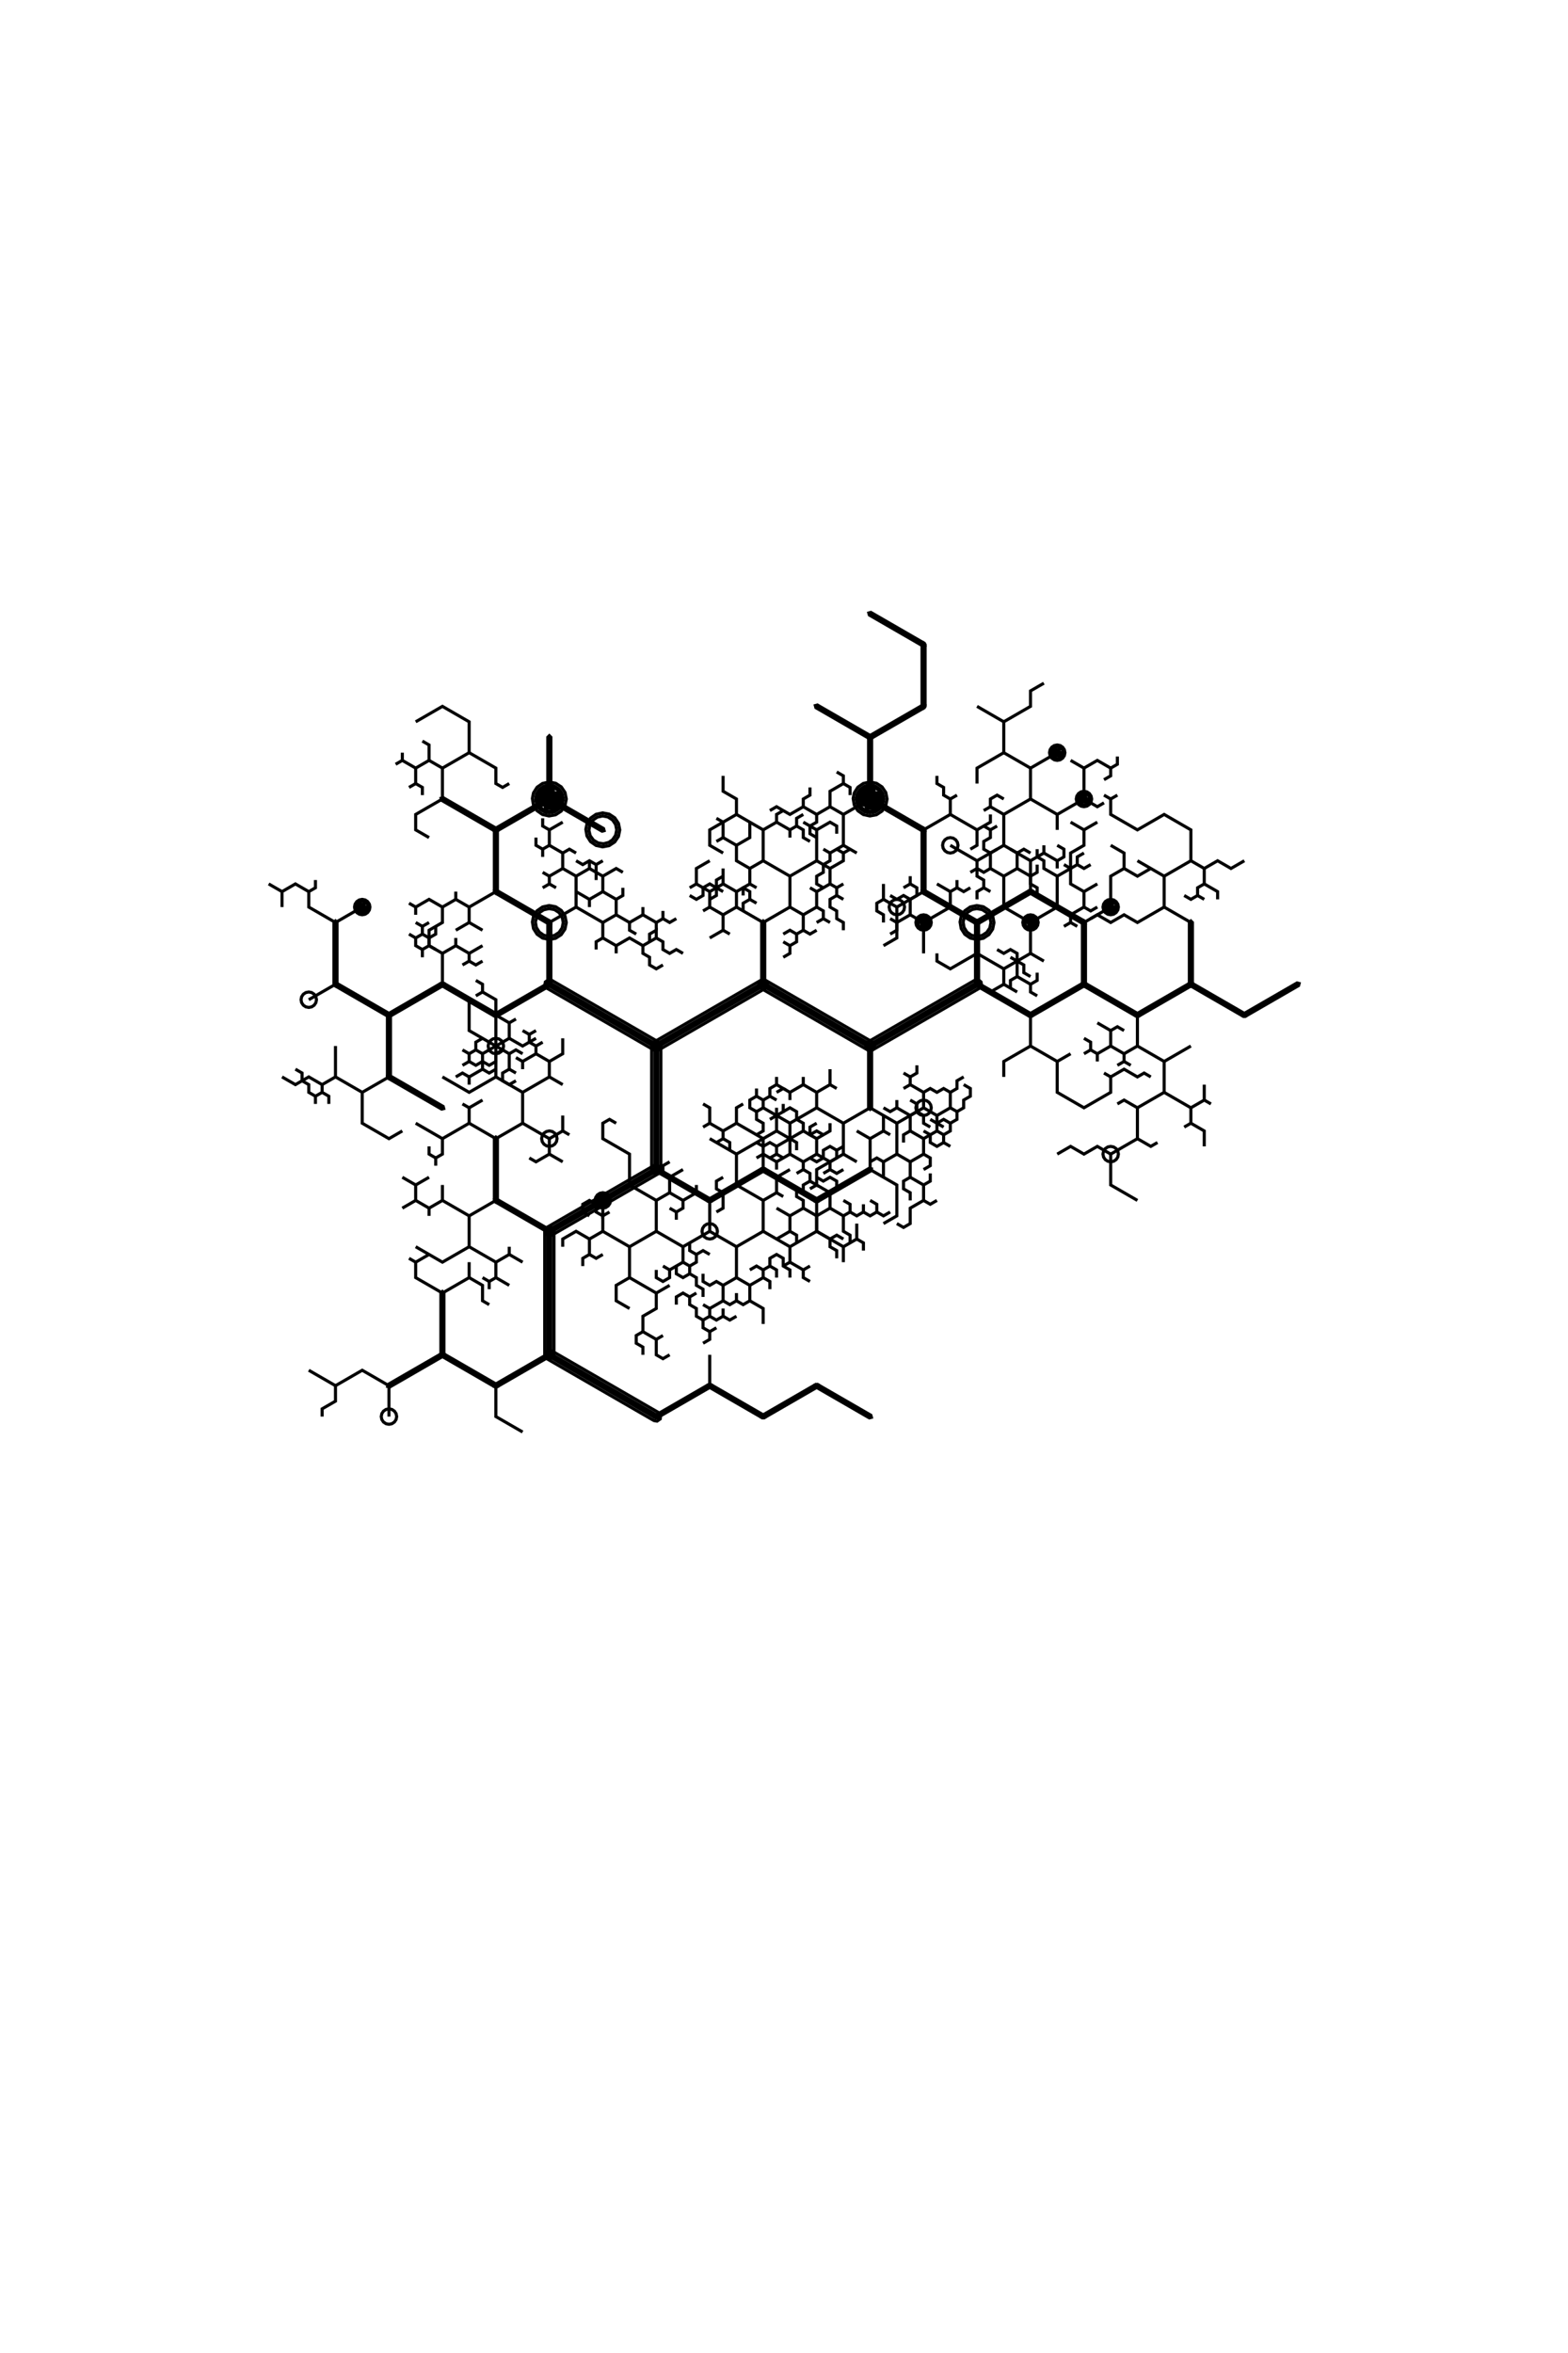 <?xml version="1.0" encoding="utf-8" ?>
<svg xmlns="http://www.w3.org/2000/svg" xmlns:cc="http://creativecommons.org/ns" xmlns:dc="http://purl.org/dc/elements/1.1/" xmlns:ev="http://www.w3.org/2001/xml-events" xmlns:inkscape="http://www.inkscape.org/namespaces/inkscape" xmlns:rdf="http://www.w3.org/1999/02/22-rdf-syntax-ns" xmlns:sodipodi="http://sodipodi.sourceforge.net/DTD/sodipodi-0.dtd" xmlns:xlink="http://www.w3.org/1999/xlink" baseProfile="tiny" height="22.86cm" version="1.2" viewBox="0 0 576.0 864.0" width="15.24cm">
  <defs/>
  <g fill="none" id="layer1" inkscape:groupmode="layer" inkscape:label="1" stroke="#000000" stroke-width="1.134" style="display:inline">
    <polygon points="240.509,384.092 240.509,429.446 241.076,430.013 241.643,429.446 241.643,384.092 241.076,383.525"/>
    <polygon points="241.658,385.69 242.549,384.942 242.751,383.797 241.927,382.619 202.649,359.942 201.503,359.74 200.325,360.565 200.123,361.71 200.948,362.888 240.226,385.565"/>
    <polyline points="258.26,405.352 260.715,406.769 260.715,412.438"/>
    <polyline points="258.26,413.856 260.715,412.438 265.625,415.273 270.535,412.438"/>
    <polyline points="265.625,415.273 265.625,418.108 263.17,419.525"/>
    <line x1="260.715" x2="270.535" y1="418.108" y2="423.777"/>
    <polyline points="268.08,422.36 268.08,419.525 265.625,418.108"/>
    <polyline points="277.899,419.525 280.354,420.942 282.809,419.525 285.264,420.942"/>
    <line x1="285.264" x2="282.809" y1="423.777" y2="425.194"/>
    <polyline points="285.264,426.612 280.354,423.777 277.899,425.194"/>
    <polygon points="279.863,429.163 280.071,429.937 299.71,441.276 300.484,441.068 300.277,440.294 280.638,428.955"/>
    <polyline points="280.354,429.446 280.354,418.108 270.535,412.438 270.535,406.769 272.99,405.352"/>
    <polyline points="277.899,402.517 275.445,403.935 275.445,406.769 277.899,408.187"/>
    <polyline points="280.354,406.769 280.354,403.935 277.899,402.517 277.899,399.683"/>
    <polyline points="280.354,403.935 282.809,402.517 285.264,403.935"/>
    <polyline points="285.264,401.1 287.719,399.683 285.264,398.265 282.809,399.683 282.809,402.517"/>
    <line x1="285.264" x2="285.264" y1="398.265" y2="395.431"/>
    <line x1="287.719" x2="290.174" y1="399.683" y2="401.1"/>
    <polyline points="290.174,403.935 290.174,401.1 295.084,398.265 299.993,401.1 299.993,406.769"/>
    <polyline points="299.993,412.438 297.538,413.856 297.538,416.69 295.084,415.273"/>
    <polyline points="299.993,418.108 304.903,415.273 304.903,412.438"/>
    <line x1="309.813" x2="309.813" y1="412.438" y2="423.777"/>
    <polyline points="309.813,420.942 307.358,422.36 307.358,425.194 304.903,426.612"/>
    <line x1="304.903" x2="302.448" y1="429.446" y2="430.864"/>
    <polyline points="299.993,432.281 302.448,433.698 304.903,432.281 307.358,433.698 307.358,436.533 304.903,437.95"/>
    <polyline points="304.903,443.62 309.813,446.454 312.268,445.037 314.723,446.454 317.178,445.037 319.632,446.454 322.087,445.037 324.542,446.454 326.997,445.037"/>
    <polyline points="324.542,449.289 329.452,446.454 329.452,435.116 319.632,429.446 319.632,418.108 314.723,415.273"/>
    <polyline points="319.632,418.108 324.542,415.273 324.542,409.604"/>
    <polyline points="324.542,406.769 326.997,408.187 329.452,406.769 334.362,409.604"/>
    <polyline points="336.817,408.187 336.817,405.352 334.362,403.935"/>
    <line x1="329.452" x2="329.452" y1="403.935" y2="406.769"/>
    <polyline points="329.452,412.438 329.452,423.777 324.542,426.612 324.542,432.281"/>
    <polyline points="324.542,426.612 322.087,425.194 319.632,426.612"/>
    <polyline points="314.723,426.612 309.813,423.777 299.993,429.446 299.993,435.116 297.538,433.698"/>
    <polyline points="297.538,436.533 299.993,435.116 304.903,437.95 304.903,443.62 299.993,446.454 299.993,452.124 309.813,457.793 314.723,454.958 314.723,449.289"/>
    <line x1="317.178" x2="317.178" y1="445.037" y2="442.202"/>
    <polyline points="319.632,440.785 322.087,442.202 322.087,445.037"/>
    <polyline points="329.452,449.289 331.907,450.706 334.362,449.289 334.362,443.62 339.271,440.785"/>
    <polyline points="344.181,440.785 341.726,442.202 339.271,440.785 339.271,435.116"/>
    <polyline points="341.726,430.864 341.726,433.698 339.271,435.116 334.362,432.281"/>
    <polyline points="339.271,429.446 341.726,428.029 341.726,425.194 339.271,423.777"/>
    <polyline points="334.362,426.612 339.271,423.777 339.271,418.108 344.181,415.273 344.181,412.438 346.636,413.856"/>
    <line x1="344.181" x2="344.181" y1="412.438" y2="409.604"/>
    <polyline points="341.726,411.021 344.181,412.438 346.636,411.021 349.091,412.438 349.091,415.273 346.636,416.69"/>
    <polyline points="346.636,419.525 344.181,420.942 341.726,419.525 341.726,416.69 339.271,415.273"/>
    <polyline points="339.271,418.108 334.362,415.273 331.907,416.69 331.907,419.525"/>
    <polyline points="329.452,423.777 334.362,426.612 334.362,432.281 331.907,433.698 331.907,436.533 334.362,437.95 334.362,440.785"/>
    <polyline points="312.268,445.037 312.268,442.202 309.813,440.785"/>
    <polyline points="309.813,446.454 309.813,452.124 312.268,453.541 312.268,456.375"/>
    <line x1="309.813" x2="309.813" y1="457.793" y2="463.462"/>
    <polyline points="307.358,462.045 307.358,459.21 304.903,457.793 304.903,454.958"/>
    <polyline points="309.813,454.958 307.358,453.541 304.903,454.958 299.993,452.124 290.174,457.793 280.354,452.124 270.535,457.793 260.715,452.124 260.715,440.785"/>
    <polygon points="260.432,440.294 260.224,441.068 260.999,441.276 280.638,429.937 280.845,429.163 280.071,428.955"/>
    <line x1="258.26" x2="255.806" y1="439.368" y2="437.95"/>
    <polyline points="255.806,435.116 255.806,437.95 250.896,440.785"/>
    <line x1="248.441" x2="248.441" y1="445.037" y2="447.872"/>
    <polyline points="245.986,443.62 248.441,445.037 250.896,443.62 250.896,440.785 245.986,437.95 241.076,440.785 241.076,452.124 250.896,457.793"/>
    <polyline points="253.351,456.375 253.351,459.21 255.806,460.627"/>
    <polyline points="260.715,460.627 258.26,459.21 255.806,460.627 255.806,463.462 253.351,464.88"/>
    <polyline points="253.351,467.714 255.806,469.131 255.806,471.966 258.26,473.383 258.26,476.218"/>
    <line x1="255.806" x2="253.351" y1="474.801" y2="476.218"/>
    <polyline points="248.441,479.053 248.441,476.218 250.896,474.801 253.351,476.218 253.351,479.053 255.806,480.47 255.806,483.305 258.26,484.722"/>
    <polyline points="260.715,483.305 263.17,484.722 265.625,483.305 268.08,484.722 270.535,483.305"/>
    <line x1="265.625" x2="265.625" y1="483.305" y2="480.47"/>
    <polyline points="265.625,477.635 268.08,479.053 270.535,477.635 270.535,474.801"/>
    <polyline points="270.535,477.635 272.99,479.053 275.445,477.635 280.354,480.47 280.354,486.139"/>
    <line x1="275.445" x2="275.445" y1="477.635" y2="471.966"/>
    <polyline points="280.354,469.131 282.809,470.549 282.809,473.383"/>
    <polyline points="285.264,469.131 285.264,466.297 282.809,464.88"/>
    <polyline points="280.354,466.297 277.899,464.88 275.445,466.297"/>
    <polyline points="270.535,469.131 265.625,471.966 265.625,477.635 260.715,480.47 260.715,483.305 258.26,484.722 258.26,487.557 260.715,488.974 260.715,491.809 258.26,493.226"/>
    <line x1="260.715" x2="263.17" y1="488.974" y2="487.557"/>
    <line x1="260.715" x2="258.26" y1="480.47" y2="479.053"/>
    <polyline points="265.625,471.966 263.17,470.549 260.715,471.966 258.26,470.549 258.26,467.714"/>
    <polyline points="250.896,463.462 253.351,464.88 253.351,467.714 250.896,469.131 248.441,467.714 248.441,464.88"/>
    <polyline points="245.986,466.297 245.986,469.131 243.531,470.549 241.076,469.131 241.076,466.297"/>
    <polyline points="243.531,464.88 245.986,466.297 250.896,463.462 250.896,457.793 260.715,452.124"/>
    <polyline points="263.17,445.037 265.625,443.62 265.625,437.95"/>
    <polyline points="265.625,432.281 263.17,433.698 263.17,436.533 265.625,437.95 270.535,435.116 280.354,440.785 280.354,452.124"/>
    <polyline points="285.264,454.958 290.174,452.124 290.174,446.454 295.084,443.62"/>
    <polyline points="297.538,439.368 295.084,437.95 295.084,435.116 297.538,433.698 297.538,430.864 295.084,429.446"/>
    <polyline points="292.629,430.864 295.084,429.446 295.084,426.612"/>
    <polyline points="297.538,425.194 299.993,426.612 302.448,425.194 302.448,422.36 304.903,420.942 307.358,422.36"/>
    <polyline points="299.993,423.777 299.993,418.108 297.538,416.69 299.993,415.273 302.448,416.69"/>
    <polyline points="292.629,422.36 292.629,419.525 290.174,418.108 290.174,423.777 285.264,426.612 285.264,429.446"/>
    <polyline points="287.719,425.194 285.264,423.777 285.264,420.942 290.174,418.108 290.174,412.438 299.993,406.769 309.813,412.438 319.632,406.769 329.452,412.438 339.271,406.769 339.271,401.1 341.726,399.683 344.181,401.1 346.636,399.683 349.091,401.1 351.546,399.683 351.546,396.848 354.001,395.431"/>
    <polyline points="354.001,398.265 356.455,399.683 356.455,402.517 354.001,403.935 354.001,406.769 351.546,408.187 351.546,411.021 349.091,412.438"/>
    <line x1="351.546" x2="349.091" y1="408.187" y2="406.769"/>
    <polyline points="349.091,401.1 349.091,406.769 344.181,409.604 339.271,406.769"/>
    <polyline points="339.271,401.1 334.362,398.265 334.362,395.431 331.907,394.013"/>
    <polyline points="334.362,395.431 336.817,394.013 336.817,391.179"/>
    <line x1="334.362" x2="331.907" y1="398.265" y2="399.683"/>
    <polygon points="320.199,406.769 320.199,384.092 319.632,383.525 319.065,384.092 319.065,406.769 319.632,407.336"/>
    <line x1="324.542" x2="326.997" y1="415.273" y2="416.69"/>
    <polyline points="334.362,415.273 334.362,409.604 336.817,408.187 339.271,409.604 339.271,412.438 341.726,413.856"/>
    <polyline points="344.181,415.273 346.636,416.69 346.636,419.525 349.091,420.942"/>
    <polyline points="368.73,395.431 368.73,389.761 378.549,384.092"/>
    <polyline points="388.369,389.761 388.369,401.1 398.188,406.769 408.008,401.1 408.008,395.431 412.918,392.596 417.827,395.431 420.282,394.013 422.737,395.431"/>
    <line x1="427.647" x2="437.466" y1="389.761" y2="384.092"/>
    <polyline points="442.376,398.265 442.376,403.935 437.466,406.769 427.647,401.1"/>
    <polyline points="417.827,406.769 417.827,418.108 422.737,420.942 425.192,419.525"/>
    <polyline points="417.827,418.108 408.008,423.777 403.098,420.942 398.188,423.777 393.279,420.942 388.369,423.777"/>
    <polyline points="408.008,423.777 408.008,435.116 417.827,440.785"/>
    <polyline points="442.376,420.942 442.376,415.273 437.466,412.438 437.466,406.769"/>
    <line x1="442.376" x2="444.831" y1="403.935" y2="405.352"/>
    <line x1="437.466" x2="435.012" y1="412.438" y2="413.856"/>
    <polyline points="410.463,405.352 412.918,403.935 417.827,406.769 427.647,401.1 427.647,389.761 417.827,384.092 417.827,372.753"/>
    <polygon points="418.318,373.037 418.111,372.262 398.472,360.924 397.697,361.131 397.905,361.906 417.544,373.245"/>
    <polygon points="418.111,373.245 437.75,361.906 437.957,361.131 437.183,360.924 417.544,372.262 417.336,373.037"/>
    <polyline points="412.918,378.423 410.463,377.005 408.008,378.423 408.008,384.092"/>
    <line x1="403.098" x2="403.098" y1="386.927" y2="389.761"/>
    <line x1="400.643" x2="398.188" y1="385.509" y2="386.927"/>
    <polyline points="393.279,386.927 388.369,389.761 378.549,384.092 378.549,372.753"/>
    <polyline points="381.004,365.667 378.549,364.25 378.549,361.415 373.64,358.58"/>
    <polyline points="378.549,358.58 376.094,357.163 376.094,354.328 373.64,352.911 368.73,355.746 358.91,350.076"/>
    <polyline points="366.275,348.659 368.73,350.076 371.185,348.659 373.64,350.076 373.64,358.58 371.185,359.998 371.185,362.832"/>
    <line x1="373.64" x2="368.73" y1="364.25" y2="361.415"/>
    <polyline points="363.82,364.25 368.73,361.415 368.73,355.746"/>
    <polyline points="371.185,351.494 373.64,352.911 378.549,350.076 378.549,338.738"/>
    <polyline points="381.004,328.817 381.004,325.982 378.549,324.565 378.549,321.73"/>
    <polyline points="381.004,317.478 381.004,320.312 378.549,321.73 373.64,318.895 368.73,321.73 368.73,333.068 358.91,338.738 358.91,350.076 349.091,355.746 344.181,352.911 344.181,350.076"/>
    <line x1="339.271" x2="339.271" y1="350.076" y2="338.738"/>
    <polyline points="334.362,335.903 329.452,338.738 329.452,341.572 326.997,342.99"/>
    <polyline points="324.542,347.242 329.452,344.407 329.452,333.068"/>
    <line x1="326.997" x2="329.452" y1="337.32" y2="338.738"/>
    <polyline points="324.542,338.738 324.542,335.903 322.087,334.486 322.087,331.651 324.542,330.234 329.452,333.068 339.271,327.399"/>
    <polygon points="339.555,326.908 338.78,327.116 338.988,327.89 358.627,339.229 359.401,339.021 359.194,338.247"/>
    <line x1="344.181" x2="349.091" y1="324.565" y2="327.399"/>
    <line x1="351.546" x2="351.546" y1="325.982" y2="323.147"/>
    <polyline points="356.455,320.312 358.91,318.895 361.365,320.312 363.82,318.895"/>
    <polyline points="368.73,321.73 363.82,318.895 363.82,313.226 361.365,311.809 361.365,308.974 363.82,307.557 363.82,304.722 366.275,303.305"/>
    <line x1="363.82" x2="361.365" y1="304.722" y2="303.305"/>
    <polyline points="358.91,304.722 358.91,310.391 356.455,311.809"/>
    <polyline points="358.91,316.061 358.91,321.73 361.365,323.147 361.365,325.982 358.91,327.399 358.91,330.234"/>
    <polyline points="356.455,325.982 354.001,327.399 351.546,325.982 349.091,327.399 349.091,333.068 358.91,338.738"/>
    <polygon points="358.91,338.171 358.343,338.738 358.343,361.415 358.91,361.982 359.477,361.415 359.477,338.738"/>
    <polyline points="368.73,333.068 378.549,338.738 388.369,333.068 393.279,335.903 393.279,338.738 395.733,340.155"/>
    <line x1="393.279" x2="390.824" y1="338.738" y2="340.155"/>
    <polyline points="393.279,335.903 398.188,333.068 400.643,334.486 403.098,333.068"/>
    <polyline points="400.643,337.32 403.098,335.903 408.008,338.738 412.918,335.903 417.827,338.738 427.647,333.068 437.466,338.738"/>
    <line x1="442.376" x2="439.921" y1="330.234" y2="328.817"/>
    <polyline points="442.376,324.565 447.286,327.399 447.286,330.234"/>
    <polyline points="442.376,318.895 442.376,324.565 439.921,325.982 439.921,328.817 437.466,330.234 435.012,328.817"/>
    <polyline points="427.647,333.068 427.647,321.73 437.466,316.061 442.376,318.895 447.286,316.061 452.196,318.895 457.105,316.061"/>
    <polyline points="437.466,316.061 437.466,304.722 427.647,299.053 417.827,304.722 408.008,299.053 408.008,293.383 405.553,291.966"/>
    <polyline points="405.553,294.801 403.098,296.218 398.188,293.383"/>
    <line x1="408.008" x2="410.463" y1="293.383" y2="291.966"/>
    <polyline points="405.553,286.297 408.008,284.88 408.008,282.045 403.098,279.21 398.188,282.045"/>
    <polyline points="393.279,279.21 398.188,282.045 398.188,293.383 388.369,299.053"/>
    <polyline points="393.279,301.887 398.188,304.722 398.188,310.391 393.279,313.226 393.279,324.565 398.188,327.399"/>
    <polyline points="398.188,333.068 398.188,327.399 403.098,324.565"/>
    <polyline points="400.643,317.478 398.188,318.895 395.733,317.478 393.279,318.895 390.824,317.478"/>
    <polyline points="393.279,318.895 388.369,321.73 388.369,333.068"/>
    <polygon points="378.833,327.89 379.04,327.116 378.266,326.908 358.627,338.247 358.419,339.021 359.194,339.229"/>
    <polyline points="378.549,327.399 378.549,316.061 368.73,310.391 358.91,316.061 349.091,310.391"/>
    <polyline points="349.091,299.053 349.091,293.383 346.636,291.966 346.636,289.131 344.181,287.714 344.181,284.88"/>
    <line x1="349.091" x2="351.546" y1="293.383" y2="291.966"/>
    <polyline points="358.91,287.714 358.91,282.045 368.73,276.375"/>
    <line x1="368.73" x2="358.91" y1="265.037" y2="259.368"/>
    <polygon points="339.555,259.859 339.762,259.084 338.988,258.877 319.349,270.215 319.141,270.99 319.916,271.197"/>
    <polygon points="319.916,270.215 300.277,258.877 299.502,259.084 299.71,259.859 319.349,271.197 320.123,270.99"/>
    <polygon points="319.065,270.706 319.065,293.383 319.632,293.95 320.199,293.383 320.199,270.706 319.632,270.139"/>
    <polyline points="307.358,283.462 309.813,284.88 309.813,287.714"/>
    <polyline points="312.268,291.966 312.268,289.131 309.813,287.714 304.903,290.549 304.903,296.218 309.813,299.053 319.632,293.383"/>
    <polygon points="319.141,293.1 319.349,293.874 338.988,305.213 339.762,305.005 339.555,304.231 319.916,292.892"/>
    <polyline points="309.813,299.053 309.813,310.391 304.903,313.226 304.903,316.061 302.448,317.478 302.448,320.312 299.993,321.73 299.993,324.565 302.448,325.982"/>
    <polyline points="304.903,324.565 304.903,318.895 309.813,316.061 309.813,313.226 307.358,311.809"/>
    <line x1="304.903" x2="302.448" y1="313.226" y2="311.809"/>
    <polyline points="299.993,307.557 297.538,306.139 297.538,303.305 299.993,301.887 299.993,299.053"/>
    <polyline points="295.084,299.053 292.629,300.47 292.629,303.305"/>
    <line x1="290.174" x2="290.174" y1="304.722" y2="307.557"/>
    <polyline points="297.538,308.974 295.084,307.557 295.084,304.722 292.629,303.305 290.174,304.722 285.264,301.887 280.354,304.722 280.354,316.061"/>
    <polyline points="275.445,318.895 275.445,324.565 277.899,325.982"/>
    <polyline points="275.445,324.565 272.99,325.982 272.99,328.817"/>
    <polyline points="270.535,327.399 272.99,325.982 275.445,327.399 275.445,330.234 277.899,331.651"/>
    <polyline points="275.445,330.234 272.99,331.651 272.99,334.486"/>
    <polyline points="270.535,333.068 270.535,327.399 265.625,324.565 263.17,325.982 263.17,323.147 265.625,321.73"/>
    <line x1="265.625" x2="265.625" y1="318.895" y2="324.565"/>
    <polyline points="265.625,327.399 260.715,324.565 258.26,325.982 258.26,328.817 255.806,330.234 253.351,328.817"/>
    <polyline points="253.351,325.982 255.806,324.565 260.715,327.399 260.715,333.068 265.625,335.903 270.535,333.068 280.354,338.738 290.174,333.068 295.084,335.903 299.993,333.068 302.448,334.486 302.448,337.32 299.993,338.738"/>
    <polyline points="299.993,341.572 297.538,342.99 295.084,341.572"/>
    <polyline points="292.629,342.99 290.174,341.572 287.719,342.99"/>
    <line x1="287.719" x2="290.174" y1="345.824" y2="347.242"/>
    <polyline points="287.719,351.494 290.174,350.076 290.174,347.242 292.629,345.824 292.629,342.99 295.084,341.572 295.084,335.903"/>
    <polyline points="290.174,333.068 290.174,321.73 299.993,316.061 299.993,304.722 295.084,301.887"/>
    <polyline points="299.993,304.722 304.903,301.887 307.358,303.305 307.358,306.139"/>
    <line x1="309.813" x2="314.723" y1="310.391" y2="313.226"/>
    <line x1="312.268" x2="309.813" y1="311.809" y2="313.226"/>
    <line x1="304.903" x2="299.993" y1="318.895" y2="316.061"/>
    <line x1="297.538" x2="299.993" y1="325.982" y2="327.399"/>
    <polyline points="299.993,333.068 299.993,327.399 304.903,324.565 307.358,325.982 309.813,324.565"/>
    <polyline points="307.358,325.982 307.358,328.817 309.813,330.234"/>
    <polyline points="307.358,328.817 304.903,330.234 304.903,333.068 307.358,334.486 307.358,337.32 309.813,338.738 309.813,341.572"/>
    <line x1="304.903" x2="302.448" y1="338.738" y2="337.32"/>
    <polyline points="290.174,321.73 280.354,316.061 275.445,318.895 270.535,316.061 270.535,310.391 275.445,307.557 275.445,301.887"/>
    <polyline points="270.535,299.053 270.535,293.383 265.625,290.549 265.625,284.88"/>
    <polyline points="263.17,300.47 265.625,301.887 265.625,307.557"/>
    <polyline points="263.17,308.974 265.625,307.557 270.535,310.391"/>
    <polyline points="265.625,313.226 260.715,310.391 260.715,304.722 270.535,299.053 280.354,304.722"/>
    <polyline points="285.264,301.887 285.264,299.053 287.719,297.635"/>
    <polyline points="282.809,297.635 285.264,296.218 290.174,299.053 295.084,296.218"/>
    <polyline points="297.538,289.131 297.538,291.966 295.084,293.383 295.084,296.218 299.993,299.053 304.903,296.218"/>
    <line x1="324.542" x2="324.542" y1="324.565" y2="330.234"/>
    <polyline points="326.997,328.817 329.452,330.234 331.907,328.817 334.362,330.234"/>
    <polyline points="331.907,325.982 334.362,324.565 336.817,325.982 336.817,328.817 334.362,330.234 334.362,335.903 339.271,338.738 349.091,333.068"/>
    <line x1="361.365" x2="363.82" y1="325.982" y2="327.399"/>
    <polyline points="373.64,318.895 373.64,313.226 371.185,311.809"/>
    <polyline points="373.64,313.226 376.094,311.809 378.549,313.226"/>
    <polyline points="378.549,316.061 383.459,313.226 388.369,316.061 388.369,318.895"/>
    <polyline points="388.369,321.73 383.459,318.895 383.459,316.061 381.004,314.643 381.004,311.809"/>
    <line x1="383.459" x2="383.459" y1="313.226" y2="310.391"/>
    <polyline points="388.369,310.391 390.824,311.809 390.824,314.643 388.369,316.061"/>
    <polyline points="395.733,317.478 395.733,314.643 398.188,313.226"/>
    <line x1="398.188" x2="403.098" y1="304.722" y2="301.887"/>
    <polyline points="408.008,310.391 412.918,313.226 412.918,318.895 408.008,321.73 408.008,333.068 398.188,338.738"/>
    <line x1="383.459" x2="378.549" y1="352.911" y2="350.076"/>
    <polyline points="381.004,357.163 381.004,359.998 378.549,361.415"/>
    <polygon points="360.585,361.71 360.383,360.565 359.492,359.817 358.06,359.942 318.782,382.619 318.034,383.51 318.159,384.942 319.051,385.69 320.483,385.565 359.761,362.888"/>
    <polygon points="358.627,360.924 319.349,383.601 319.141,384.375 319.916,384.583 359.194,361.906 359.401,361.131"/>
    <polygon points="358.419,361.131 358.627,361.906 378.266,373.245 379.04,373.037 378.833,372.262 359.194,360.924"/>
    <polygon points="378.058,327.116 378.266,327.89 397.905,339.229 398.679,339.021 398.472,338.247 378.833,326.908"/>
    <polyline points="368.73,310.391 368.73,299.053 378.549,293.383 388.369,299.053 388.369,304.722"/>
    <polyline points="378.549,293.383 378.549,282.045 388.369,276.375"/>
    <polyline points="378.549,282.045 368.73,276.375 368.73,265.037 378.549,259.368 378.549,253.698 383.459,250.864"/>
    <polyline points="410.463,277.793 410.463,280.627 408.008,282.045"/>
    <line x1="417.827" x2="427.647" y1="316.061" y2="321.73"/>
    <polyline points="422.737,318.895 417.827,321.73 412.918,318.895"/>
    <polygon points="398.679,361.131 397.905,360.924 378.266,372.262 378.058,373.037 378.833,373.245 398.472,361.906"/>
    <polygon points="398.188,361.982 398.755,361.415 398.755,338.738 398.188,338.171 397.621,338.738 397.621,361.415"/>
    <line x1="403.098" x2="408.008" y1="375.588" y2="378.423"/>
    <polyline points="412.918,386.927 412.918,389.761 410.463,391.179"/>
    <line x1="412.918" x2="415.373" y1="389.761" y2="391.179"/>
    <polyline points="417.827,384.092 412.918,386.927 408.008,384.092 403.098,386.927 400.643,385.509 400.643,382.675 398.188,381.257"/>
    <line x1="405.553" x2="408.008" y1="394.013" y2="395.431"/>
    <polygon points="437.466,361.982 438.033,361.415 438.033,338.738 437.466,338.171 436.899,338.738 436.899,361.415"/>
    <polygon points="456.822,372.262 456.614,373.037 457.389,373.245 477.028,361.906 477.235,361.131 476.461,360.924"/>
    <polygon points="457.389,372.262 437.75,360.924 436.975,361.131 437.183,361.906 456.822,373.245 457.596,373.037"/>
    <line x1="366.275" x2="363.82" y1="311.809" y2="313.226"/>
    <polyline points="363.82,299.053 363.82,301.887 358.91,304.722 349.091,299.053 339.271,304.722"/>
    <polygon points="338.704,304.722 338.704,327.399 339.271,327.966 339.838,327.399 339.838,304.722 339.271,304.155"/>
    <line x1="334.362" x2="334.362" y1="321.73" y2="324.565"/>
    <line x1="361.365" x2="363.82" y1="297.635" y2="296.218"/>
    <polyline points="368.73,299.053 363.82,296.218 363.82,293.383 366.275,291.966 368.73,293.383"/>
    <polygon points="339.762,236.974 339.555,236.2 319.916,224.861 319.141,225.068 319.349,225.843 338.988,237.181"/>
    <polygon points="339.271,236.124 338.704,236.69 338.704,259.368 339.271,259.935 339.838,259.368 339.838,236.69"/>
    <polyline points="260.715,316.061 255.806,318.895 255.806,324.565"/>
    <polyline points="260.715,327.399 263.17,325.982 263.17,328.817 260.715,330.234"/>
    <line x1="260.715" x2="258.26" y1="333.068" y2="334.486"/>
    <polyline points="265.625,335.903 265.625,341.572 260.715,344.407"/>
    <line x1="265.625" x2="268.08" y1="341.572" y2="342.99"/>
    <polygon points="280.921,338.738 280.354,338.171 279.787,338.738 279.787,361.415 280.354,361.982 280.921,361.415"/>
    <polygon points="281.827,360.565 280.65,359.74 279.504,359.942 240.226,382.619 239.401,383.797 239.603,384.942 240.495,385.69 241.927,385.565 281.205,362.888 282.029,361.71"/>
    <polygon points="280.638,361.906 280.845,361.131 280.071,360.924 240.793,383.601 240.585,384.375 241.36,384.583"/>
    <polygon points="278.881,360.565 278.756,361.997 279.504,362.888 318.782,385.565 320.214,385.69 321.105,384.942 321.307,383.797 320.483,382.619 281.205,359.942 280.059,359.74"/>
    <polyline points="250.896,350.076 248.441,348.659 245.986,350.076 243.531,348.659 243.531,345.824 241.076,344.407 236.167,347.242 231.257,344.407 226.347,347.242"/>
    <polyline points="226.347,350.076 226.347,347.242 221.437,344.407"/>
    <polyline points="218.982,348.659 218.982,345.824 221.437,344.407 221.437,338.738 211.618,333.068 201.798,338.738"/>
    <polygon points="201.798,338.171 201.231,338.738 201.231,361.415 201.798,361.982 202.365,361.415 202.365,338.738"/>
    <polyline points="211.618,333.068 211.618,321.73 216.528,318.895 218.982,320.312 218.982,323.147"/>
    <polyline points="221.437,321.73 218.982,320.312 218.982,317.478 221.437,316.061"/>
    <polyline points="218.982,317.478 216.528,316.061 214.073,317.478 211.618,316.061"/>
    <polyline points="211.618,313.226 209.163,311.809 206.708,313.226 206.708,318.895 211.618,321.73"/>
    <line x1="216.528" x2="216.528" y1="318.895" y2="316.061"/>
    <polyline points="206.708,318.895 201.798,321.73 201.798,324.565 199.344,325.982"/>
    <line x1="201.798" x2="204.253" y1="324.565" y2="325.982"/>
    <line x1="201.798" x2="199.344" y1="321.73" y2="320.312"/>
    <line x1="199.344" x2="199.344" y1="314.643" y2="311.809"/>
    <polyline points="201.798,310.391 199.344,311.809 196.889,310.391 196.889,307.557"/>
    <line x1="201.798" x2="206.708" y1="304.722" y2="301.887"/>
    <polyline points="199.344,300.47 199.344,303.305 201.798,304.722 201.798,310.391 206.708,313.226"/>
    <polyline points="211.618,327.399 216.528,330.234 221.437,327.399 226.347,330.234"/>
    <polyline points="228.802,325.982 228.802,328.817 226.347,330.234 226.347,335.903 221.437,338.738"/>
    <polyline points="226.347,335.903 231.257,338.738 236.167,335.903 241.076,338.738 243.531,337.32 243.531,334.486"/>
    <polyline points="243.531,337.32 245.986,338.738 248.441,337.32"/>
    <line x1="241.076" x2="241.076" y1="338.738" y2="341.572"/>
    <polyline points="241.076,344.407 241.076,341.572 238.621,342.99 238.621,345.824"/>
    <polyline points="236.167,347.242 236.167,350.076 238.621,351.494 238.621,354.328 241.076,355.746 243.531,354.328"/>
    <polyline points="233.712,342.99 231.257,341.572 231.257,338.738"/>
    <line x1="236.167" x2="236.167" y1="335.903" y2="333.068"/>
    <polyline points="228.802,320.312 226.347,318.895 221.437,321.73 221.437,327.399"/>
    <line x1="216.528" x2="216.528" y1="330.234" y2="333.068"/>
    <polygon points="202.082,360.924 201.307,361.131 201.515,361.906 240.793,384.583 241.567,384.375 241.36,383.601"/>
    <polyline points="196.889,378.423 194.434,379.84 194.434,382.675 196.889,384.092 196.889,386.927"/>
    <line x1="196.889" x2="199.344" y1="384.092" y2="382.675"/>
    <polyline points="196.889,381.257 191.979,384.092 187.069,381.257 177.25,386.927 177.25,392.596 179.704,394.013 182.159,392.596"/>
    <polyline points="182.159,395.431 182.159,384.092 187.069,386.927 189.524,385.509 191.979,386.927"/>
    <line x1="191.979" x2="191.979" y1="389.761" y2="392.596"/>
    <line x1="189.524" x2="187.069" y1="394.013" y2="392.596"/>
    <polyline points="189.524,388.344 191.979,389.761 196.889,386.927 201.798,389.761"/>
    <line x1="201.798" x2="206.708" y1="395.431" y2="398.265"/>
    <line x1="206.708" x2="206.708" y1="409.604" y2="415.273"/>
    <polyline points="209.163,416.69 206.708,415.273 201.798,418.108"/>
    <line x1="201.798" x2="206.708" y1="423.777" y2="426.612"/>
    <polyline points="194.434,425.194 196.889,426.612 201.798,423.777 201.798,418.108 191.979,412.438"/>
    <polyline points="191.979,401.1 182.159,395.431 172.34,401.1 162.52,395.431"/>
    <polyline points="167.43,395.431 169.885,394.013 172.34,395.431"/>
    <polyline points="172.34,398.265 172.34,395.431 177.25,392.596"/>
    <polyline points="177.25,386.927 174.795,385.509 174.795,382.675 177.25,381.257"/>
    <polyline points="174.795,385.509 172.34,386.927 169.885,385.509"/>
    <polyline points="172.34,386.927 172.34,389.761 169.885,391.179"/>
    <polyline points="172.34,389.761 174.795,391.179 177.25,389.761 179.704,391.179 182.159,389.761 182.159,386.927 184.614,385.509"/>
    <polyline points="187.069,386.927 187.069,392.596 184.614,394.013 184.614,396.848 187.069,398.265 189.524,396.848"/>
    <line x1="177.25" x2="172.34" y1="403.935" y2="406.769"/>
    <polyline points="169.885,405.352 172.34,406.769 172.34,412.438"/>
    <polyline points="162.52,418.108 162.52,423.777 160.065,425.194 160.065,428.029"/>
    <polyline points="160.065,425.194 157.611,423.777 157.611,420.942"/>
    <polyline points="152.701,412.438 162.52,418.108 172.34,412.438 182.159,418.108 191.979,412.438 191.979,401.1 201.798,395.431 201.798,389.761 206.708,386.927 206.708,381.257"/>
    <line x1="194.434" x2="191.979" y1="379.84" y2="378.423"/>
    <polyline points="189.524,374.171 187.069,375.588 187.069,381.257"/>
    <polyline points="187.069,375.588 182.159,372.753 182.159,367.084 177.25,364.25 174.795,365.667"/>
    <polyline points="177.25,364.25 177.25,361.415 174.795,359.998"/>
    <polyline points="172.34,352.911 174.795,354.328 177.25,352.911"/>
    <polyline points="172.34,350.076 172.34,352.911 169.885,354.328"/>
    <polyline points="167.43,347.242 172.34,350.076 177.25,347.242"/>
    <polyline points="177.25,341.572 172.34,338.738 172.34,333.068"/>
    <polyline points="167.43,330.234 162.52,333.068 162.52,338.738 157.611,341.572 157.611,347.242 155.156,348.659 155.156,351.494"/>
    <polyline points="155.156,348.659 152.701,347.242 152.701,344.407"/>
    <polyline points="150.246,342.99 152.701,344.407 155.156,342.99 157.611,344.407"/>
    <polyline points="157.611,347.242 162.52,350.076 162.52,361.415"/>
    <polyline points="167.43,364.25 172.34,367.084 172.34,378.423 182.159,384.092 182.159,372.753"/>
    <polygon points="181.668,373.037 182.443,373.245 202.082,361.906 202.289,361.131 201.515,360.924 181.876,372.262"/>
    <polygon points="182.443,372.262 162.804,360.924 162.029,361.131 162.237,361.906 181.876,373.245 182.65,373.037"/>
    <polyline points="162.52,350.076 167.43,347.242 167.43,344.407"/>
    <line x1="167.43" x2="172.34" y1="341.572" y2="338.738"/>
    <polyline points="162.52,333.068 157.611,330.234 152.701,333.068 150.246,331.651"/>
    <line x1="152.701" x2="152.701" y1="333.068" y2="335.903"/>
    <line x1="152.701" x2="155.156" y1="338.738" y2="340.155"/>
    <polyline points="157.611,338.738 155.156,340.155 155.156,342.99"/>
    <polyline points="160.065,340.155 160.065,342.99 157.611,344.407 157.611,347.242 160.065,348.659"/>
    <polyline points="167.43,327.399 167.43,330.234 172.34,333.068 182.159,327.399"/>
    <polygon points="181.876,327.89 201.515,339.229 202.289,339.021 202.082,338.247 182.443,326.908 181.668,327.116"/>
    <polygon points="181.876,305.213 182.65,305.005 182.443,304.231 162.804,292.892 162.029,293.1 162.237,293.874"/>
    <polygon points="181.876,304.231 181.668,305.005 182.443,305.213 202.082,293.874 202.289,293.1 201.515,292.892"/>
    <polygon points="182.726,304.722 182.159,304.155 181.592,304.722 181.592,327.399 182.159,327.966 182.726,327.399"/>
    <polyline points="187.069,287.714 184.614,289.131 182.159,287.714 182.159,282.045 172.34,276.375 162.52,282.045"/>
    <polyline points="157.611,279.21 157.611,273.541 155.156,272.124"/>
    <polyline points="152.701,265.037 162.52,259.368 172.34,265.037 172.34,276.375"/>
    <polyline points="152.701,282.045 152.701,287.714 155.156,289.131 155.156,291.966"/>
    <line x1="152.701" x2="150.246" y1="287.714" y2="289.131"/>
    <polyline points="145.336,280.627 147.791,279.21 152.701,282.045 157.611,279.21 162.52,282.045 162.52,293.383 152.701,299.053 152.701,304.722 157.611,307.557"/>
    <line x1="147.791" x2="147.791" y1="279.21" y2="276.375"/>
    <polyline points="115.878,323.147 115.878,325.982 113.423,327.399 113.423,333.068 123.242,338.738 133.062,333.068"/>
    <polyline points="113.423,327.399 108.513,324.565 103.603,327.399 103.603,333.068"/>
    <line x1="103.603" x2="98.694" y1="327.399" y2="324.565"/>
    <polygon points="122.675,361.415 123.242,361.982 123.809,361.415 123.809,338.738 123.242,338.171 122.675,338.738"/>
    <line x1="123.242" x2="113.423" y1="361.415" y2="367.084"/>
    <polyline points="123.242,384.092 123.242,395.431 133.062,401.1 142.881,395.431"/>
    <polygon points="142.314,395.431 142.881,395.998 143.448,395.431 143.448,372.753 142.881,372.187 142.314,372.753"/>
    <polygon points="143.165,394.94 142.39,395.147 142.598,395.922 162.237,407.26 163.011,407.053 162.804,406.278"/>
    <polyline points="133.062,401.1 133.062,412.438 142.881,418.108 147.791,415.273"/>
    <polyline points="147.791,432.281 152.701,435.116 152.701,440.785"/>
    <line x1="157.611" x2="157.611" y1="443.62" y2="446.454"/>
    <polyline points="162.52,440.785 157.611,443.62 152.701,440.785 147.791,443.62"/>
    <line x1="152.701" x2="157.611" y1="435.116" y2="432.281"/>
    <polyline points="162.52,435.116 162.52,440.785 172.34,446.454 182.159,440.785"/>
    <polygon points="182.159,441.352 182.726,440.785 182.726,418.108 182.159,417.541 181.592,418.108 181.592,440.785"/>
    <polyline points="172.34,446.454 172.34,457.793 182.159,463.462 187.069,460.627 187.069,457.793"/>
    <line x1="187.069" x2="191.979" y1="460.627" y2="463.462"/>
    <line x1="187.069" x2="182.159" y1="471.966" y2="469.131"/>
    <line x1="179.704" x2="179.704" y1="470.549" y2="473.383"/>
    <polyline points="177.25,469.131 179.704,470.549 182.159,469.131 182.159,463.462"/>
    <polyline points="172.34,463.462 172.34,469.131 162.52,474.801 152.701,469.131 152.701,463.462 150.246,462.045"/>
    <line x1="152.701" x2="157.611" y1="463.462" y2="460.627"/>
    <polyline points="152.701,457.793 162.52,463.462 172.34,457.793"/>
    <polyline points="172.34,469.131 177.25,471.966 177.25,477.635 179.704,479.053"/>
    <polygon points="161.953,474.801 161.953,497.478 162.52,498.045 163.087,497.478 163.087,474.801 162.52,474.234"/>
    <polygon points="143.165,509.307 162.804,497.969 163.011,497.194 162.237,496.987 142.598,508.325 142.39,509.1"/>
    <polyline points="142.881,520.155 142.881,508.817 133.062,503.147 123.242,508.817 123.242,514.486 118.333,517.32 118.333,520.155"/>
    <line x1="123.242" x2="113.423" y1="508.817" y2="503.147"/>
    <polyline points="182.159,508.817 182.159,520.155 191.979,525.824"/>
    <polygon points="182.65,509.1 182.443,508.325 162.804,496.987 162.029,497.194 162.237,497.969 181.876,509.307"/>
    <polygon points="201.798,499.179 203.101,498.571 203.499,497.478 203.499,452.124 203.101,451.03 201.798,450.423 200.705,450.821 200.097,452.124 200.097,497.478 200.705,498.781"/>
    <polygon points="201.515,497.969 240.793,520.646 241.567,520.438 241.36,519.664 202.082,496.987 201.307,497.194"/>
    <polygon points="202.289,497.194 201.515,496.987 181.876,508.325 181.668,509.1 182.443,509.307 202.082,497.969"/>
    <polyline points="231.257,480.47 226.347,477.635 226.347,471.966 231.257,469.131 231.257,457.793"/>
    <polyline points="221.437,460.627 218.982,462.045 216.528,460.627"/>
    <polyline points="214.073,464.88 214.073,462.045 216.528,460.627 216.528,454.958 221.437,452.124"/>
    <polyline points="216.528,454.958 211.618,452.124 206.708,454.958 206.708,457.793"/>
    <polygon points="202.082,452.615 241.36,429.937 241.567,429.163 240.793,428.955 201.515,451.633 201.307,452.407"/>
    <polygon points="201.515,452.615 202.289,452.407 202.082,451.633 182.443,440.294 181.668,440.502 181.876,441.276"/>
    <polygon points="201.798,451.557 201.231,452.124 201.231,497.478 201.798,498.045 202.365,497.478 202.365,452.124"/>
    <polyline points="216.528,446.454 214.073,445.037 214.073,442.202 216.528,440.785 218.982,442.202 218.982,445.037 221.437,446.454 221.437,452.124 231.257,457.793 241.076,452.124"/>
    <polyline points="241.076,440.785 231.257,435.116 231.257,423.777 221.437,418.108 221.437,412.438 223.892,411.021 226.347,412.438"/>
    <polygon points="241.372,427.771 240.226,427.974 200.948,450.651 200.123,451.828 200.325,452.974 201.503,453.798 202.649,453.596 241.927,430.919 242.674,430.028 242.549,428.596"/>
    <polygon points="241.36,428.955 240.585,429.163 240.793,429.937 260.432,441.276 261.206,441.068 260.999,440.294"/>
    <polygon points="239.983,430.749 241.076,431.147 242.17,430.749 242.777,429.446 242.777,384.092 242.379,382.999 241.076,382.391 239.983,382.789 239.375,384.092 239.375,429.446"/>
    <line x1="245.986" x2="250.896" y1="432.281" y2="429.446"/>
    <polyline points="245.986,426.612 243.531,428.029 243.531,430.864 245.986,432.281 245.986,437.95"/>
    <polyline points="231.257,435.116 221.437,440.785 221.437,446.454 223.892,445.037"/>
    <polyline points="231.257,469.131 241.076,474.801 241.076,480.47 236.167,483.305 236.167,488.974 241.076,491.809 243.531,490.391"/>
    <polyline points="241.076,491.809 241.076,497.478 243.531,498.895 245.986,497.478"/>
    <polyline points="236.167,497.478 236.167,494.643 233.712,493.226 233.712,490.391 236.167,488.974"/>
    <line x1="241.076" x2="245.986" y1="474.801" y2="471.966"/>
    <polyline points="270.535,457.793 270.535,469.131 275.445,471.966 280.354,469.131 280.354,466.297 282.809,464.88 282.809,462.045 285.264,460.627 287.719,462.045 287.719,464.88 290.174,466.297 290.174,469.131"/>
    <polyline points="287.719,464.88 290.174,463.462 290.174,457.793"/>
    <polyline points="292.629,456.375 292.629,453.541 290.174,452.124"/>
    <line x1="290.174" x2="285.264" y1="446.454" y2="443.62"/>
    <polyline points="287.719,439.368 285.264,437.95 280.354,440.785"/>
    <polyline points="285.264,437.95 285.264,432.281 290.174,429.446"/>
    <polyline points="290.174,435.116 292.629,436.533 292.629,439.368 295.084,440.785 295.084,443.62 299.993,446.454"/>
    <polygon points="299.502,441.068 300.277,441.276 319.916,429.937 320.123,429.163 319.349,428.955 299.71,440.294"/>
    <line x1="299.993" x2="299.993" y1="440.785" y2="452.124"/>
    <polyline points="297.538,464.88 295.084,466.297 290.174,463.462"/>
    <polyline points="295.084,466.297 295.084,469.131 297.538,470.549"/>
    <polyline points="317.178,459.21 317.178,456.375 314.723,454.958"/>
    <polyline points="309.813,429.446 307.358,430.864 304.903,429.446 304.903,426.612 299.993,423.777 295.084,426.612 290.174,423.777"/>
    <polyline points="285.264,415.273 290.174,418.108 295.084,415.273 295.084,412.438 292.629,411.021 292.629,408.187 290.174,406.769 287.719,408.187"/>
    <polyline points="285.264,406.769 285.264,409.604 290.174,412.438"/>
    <polyline points="282.809,411.021 285.264,409.604 280.354,406.769 277.899,408.187 277.899,411.021 280.354,412.438 280.354,415.273 277.899,416.69"/>
    <polyline points="287.719,405.352 287.719,408.187 285.264,409.604 285.264,415.273 270.535,423.777 270.535,435.116"/>
    <line x1="295.084" x2="295.084" y1="398.265" y2="395.431"/>
    <polyline points="299.993,401.1 304.903,398.265 307.358,399.683"/>
    <line x1="304.903" x2="304.903" y1="398.265" y2="392.596"/>
    <polygon points="319.916,383.601 280.638,360.924 279.863,361.131 280.071,361.906 319.349,384.583 320.123,384.375"/>
    <polygon points="299.502,508.533 299.71,509.307 319.349,520.646 320.123,520.438 319.916,519.664 300.277,508.325"/>
    <polygon points="280.638,520.646 300.277,509.307 300.484,508.533 299.71,508.325 280.071,519.664 279.863,520.438"/>
    <polygon points="260.999,509.307 261.206,508.533 260.432,508.325 240.793,519.664 240.585,520.438 241.36,520.646"/>
    <line x1="260.715" x2="260.715" y1="508.817" y2="497.478"/>
    <polygon points="260.999,508.325 260.224,508.533 260.432,509.307 280.071,520.646 280.845,520.438 280.638,519.664"/>
    <polygon points="240.226,521.628 241.372,521.83 242.549,521.005 242.674,519.573 241.927,518.682 202.649,496.005 201.503,495.803 200.325,496.627 200.123,497.773 200.948,498.951"/>
    <polyline points="120.787,405.352 120.787,402.517 118.333,401.1 118.333,398.265"/>
    <polyline points="118.333,401.1 115.878,402.517 115.878,405.352"/>
    <polyline points="115.878,402.517 113.423,401.1 113.423,398.265 110.968,396.848 110.968,394.013 108.513,392.596"/>
    <polyline points="103.603,395.431 108.513,398.265 113.423,395.431 118.333,398.265 123.242,395.431"/>
    <polygon points="143.372,373.037 143.165,372.262 123.526,360.924 122.751,361.131 122.959,361.906 142.598,373.245"/>
    <polygon points="142.598,372.262 142.39,373.037 143.165,373.245 162.804,361.906 163.011,361.131 162.237,360.924"/>
    <polygon points="202.365,293.383 202.365,270.706 201.798,270.139 201.231,270.706 201.231,293.383 201.798,293.95"/>
    <polygon points="202.082,292.892 201.307,293.1 201.515,293.874 221.154,305.213 221.928,305.005 221.721,304.231"/>
  </g>
  <g fill="none" id="layer2" inkscape:groupmode="layer" inkscape:label="2" stroke="#000000" stroke-width="1.134" style="display:inline">
    <polygon points="199.794,420.112 200.714,420.727 201.798,420.942 202.883,420.727 203.803,420.112 204.417,419.193 204.633,418.108 204.417,417.023 203.803,416.103 202.883,415.489 201.798,415.273 200.714,415.489 199.794,416.103 199.179,417.023 198.964,418.108 199.179,419.193"/>
    <polygon points="219.171,440.785 219.835,442.388 221.437,443.051 223.04,442.388 223.704,440.785 223.04,439.182 221.437,438.519 219.835,439.182"/>
    <polyline points="220.178,441.919 222.697,441.919 223.136,440.785 219.739,440.785 220.178,439.651 222.697,439.651"/>
    <polygon points="220.353,443.404 221.437,443.62 222.522,443.404 223.442,442.789 224.056,441.87 224.272,440.785 224.056,439.7 223.442,438.781 222.522,438.166 221.437,437.95 220.353,438.166 219.433,438.781 218.819,439.7 218.603,440.785 218.819,441.87 219.433,442.789"/>
    <polygon points="259.631,449.505 258.711,450.119 258.096,451.039 257.881,452.124 258.096,453.208 258.711,454.128 259.631,454.742 260.715,454.958 261.8,454.742 262.72,454.128 263.334,453.208 263.55,452.124 263.334,451.039 262.72,450.119 261.8,449.505 260.715,449.289"/>
    <polygon points="336.652,405.685 336.437,406.769 336.652,407.854 337.267,408.774 338.187,409.388 339.271,409.604 340.356,409.388 341.276,408.774 341.89,407.854 342.106,406.769 341.89,405.685 341.276,404.765 340.356,404.15 339.271,403.935 338.187,404.15 337.267,404.765"/>
    <polygon points="356.423,344.456 358.826,344.973 361.243,344.521 363.297,343.17 364.654,341.165 365.146,338.757 364.669,336.345 363.297,334.305 361.243,332.954 358.826,332.502 356.423,333.019 354.406,334.425 353.089,336.502 352.677,338.55 353.089,340.974 354.406,343.05"/>
    <polygon points="355.214,342.255 354.142,340.553 353.811,338.569 354.272,336.611 355.455,334.984 357.174,333.94 358.826,333.636 360.804,334 362.488,335.1 363.616,336.766 364.012,338.738 363.616,340.71 362.488,342.375 360.804,343.475 358.826,343.839 356.861,343.41"/>
    <polyline points="340.531,337.604 338.012,337.604 337.573,338.738 340.97,338.738 340.531,339.872 338.012,339.872"/>
    <polygon points="338.187,341.357 339.271,341.572 340.356,341.357 341.276,340.742 341.89,339.822 342.106,338.738 341.89,337.653 341.276,336.733 340.356,336.119 339.271,335.903 338.187,336.119 337.267,336.733 336.652,337.653 336.437,338.738 336.652,339.822 337.267,340.742"/>
    <polygon points="337.005,338.738 337.669,340.34 339.271,341.004 340.874,340.34 341.538,338.738 340.874,337.135 339.271,336.471 337.669,337.135"/>
    <polygon points="332.071,331.984 331.456,331.064 330.537,330.45 329.452,330.234 328.367,330.45 327.447,331.064 326.833,331.984 326.617,333.068 326.833,334.153 327.447,335.073 328.367,335.687 329.452,335.903 330.537,335.687 331.456,335.073 332.071,334.153 332.286,333.068"/>
    <polygon points="346.472,311.476 347.086,312.396 348.006,313.01 349.091,313.226 350.176,313.01 351.095,312.396 351.71,311.476 351.925,310.391 351.71,309.307 351.095,308.387 350.176,307.772 349.091,307.557 348.006,307.772 347.086,308.387 346.472,309.307 346.256,310.391"/>
    <polyline points="317.591,296.785 321.671,296.785 322.886,295.651 316.379,295.651 315.831,294.517 323.432,294.517 323.6,293.383 315.667,293.383 315.831,292.25 323.432,292.25 322.886,291.116 316.379,291.116 317.591,289.982 321.671,289.982"/>
    <polygon points="315.51,291.493 315.1,293.233 315.394,294.997 316.347,296.51 317.811,297.536 319.557,297.918 321.316,297.594 322.812,296.616 323.815,295.136 324.167,293.383 323.815,291.631 322.812,290.15 321.316,289.173 319.557,288.849 317.811,289.231 316.561,290.047"/>
    <polygon points="315.128,289.071 313.811,291.147 313.399,293.196 313.811,295.62 315.128,297.696 317.145,299.102 319.548,299.619 321.964,299.167 324.019,297.816 325.391,295.776 325.868,293.402 325.391,290.99 324.019,288.951 321.964,287.6 319.548,287.148 317.145,287.665"/>
    <polygon points="315.936,296.901 314.864,295.199 314.533,293.215 314.864,291.568 315.936,289.866 317.583,288.711 319.548,288.282 321.526,288.646 323.21,289.746 324.338,291.411 324.734,293.383 324.338,295.355 323.21,297.021 321.526,298.121 319.548,298.485 317.583,298.056"/>
    <polygon points="386.102,276.375 386.766,277.978 388.369,278.642 389.971,277.978 390.635,276.375 389.971,274.773 388.369,274.109 386.766,274.773"/>
    <polyline points="387.109,277.509 389.629,277.509 390.067,276.375 386.671,276.375 387.109,275.242 389.629,275.242"/>
    <polygon points="387.284,273.757 386.364,274.371 385.75,275.291 385.534,276.375 385.75,277.46 386.364,278.38 387.284,278.994 388.369,279.21 389.454,278.994 390.373,278.38 390.988,277.46 391.204,276.375 390.988,275.291 390.373,274.371 389.454,273.757 388.369,273.541"/>
    <polygon points="395.922,293.383 396.586,294.986 398.188,295.65 399.791,294.986 400.455,293.383 399.791,291.781 398.188,291.117 396.586,291.781"/>
    <polyline points="396.929,294.517 399.448,294.517 399.887,293.383 396.49,293.383 396.929,292.25 399.448,292.25"/>
    <polygon points="399.273,296.002 400.193,295.388 400.807,294.468 401.023,293.383 400.807,292.299 400.193,291.379 399.273,290.764 398.188,290.549 397.104,290.764 396.184,291.379 395.57,292.299 395.354,293.383 395.57,294.468 396.184,295.388 397.104,296.002 398.188,296.218"/>
    <polygon points="405.389,331.984 405.173,333.068 405.389,334.153 406.003,335.073 406.923,335.687 408.008,335.903 409.093,335.687 410.012,335.073 410.627,334.153 410.842,333.068 410.627,331.984 410.012,331.064 409.093,330.45 408.008,330.234 406.923,330.45 406.003,331.064"/>
    <polyline points="406.748,334.202 409.268,334.202 409.706,333.068 406.31,333.068 406.748,331.935 409.268,331.935"/>
    <polygon points="406.405,334.671 408.008,335.335 409.611,334.671 410.274,333.068 409.611,331.466 408.008,330.802 406.405,331.466 405.741,333.068"/>
    <polyline points="379.809,337.604 377.29,337.604 376.851,338.738 380.248,338.738 379.809,339.872 377.29,339.872"/>
    <polygon points="379.634,341.357 380.554,340.742 381.168,339.822 381.384,338.738 381.168,337.653 380.554,336.733 379.634,336.119 378.549,335.903 377.465,336.119 376.545,336.733 375.93,337.653 375.715,338.738 375.93,339.822 376.545,340.742 377.465,341.357 378.549,341.572"/>
    <polygon points="380.152,340.34 380.816,338.738 380.152,337.135 378.549,336.471 376.947,337.135 376.283,338.738 376.947,340.34 378.549,341.004"/>
    <polygon points="410.627,422.692 410.012,421.773 409.093,421.158 408.008,420.942 406.923,421.158 406.003,421.773 405.389,422.692 405.173,423.777 405.389,424.862 406.003,425.781 406.923,426.396 408.008,426.612 409.093,426.396 410.012,425.781 410.627,424.862 410.842,423.777"/>
    <polygon points="221.353,310.957 223.769,310.505 225.823,309.155 227.196,307.115 227.673,304.741 227.196,302.329 225.823,300.289 223.769,298.939 221.353,298.487 218.95,299.004 216.933,300.41 215.616,302.486 215.204,304.534 215.616,306.958 216.933,309.034 218.95,310.44"/>
    <polygon points="219.701,309.519 217.982,308.476 216.799,306.848 216.338,304.891 216.669,302.907 217.741,301.205 219.388,300.05 221.353,299.621 223.331,299.985 225.015,301.085 226.143,302.75 226.539,304.722 226.143,306.694 225.015,308.359 223.64,309.324 221.69,309.818"/>
    <polygon points="203.482,297.594 204.978,296.616 205.981,295.136 206.333,293.383 205.981,291.631 204.978,290.15 203.482,289.173 201.723,288.849 200.255,289.119 198.727,290.047 197.676,291.493 197.266,293.233 197.56,294.997 198.513,296.51 199.977,297.536 201.723,297.918"/>
    <polyline points="199.757,296.785 203.837,296.785 205.052,295.651 198.545,295.651 197.997,294.517 205.598,294.517 205.766,293.383 197.833,293.383 197.997,292.25 205.598,292.25 205.052,291.116 198.545,291.116 199.757,289.982 203.837,289.982"/>
    <polygon points="203.692,288.646 205.376,289.746 206.504,291.411 206.9,293.383 206.504,295.355 205.376,297.021 203.692,298.121 201.714,298.485 200.062,298.181 198.343,297.137 197.161,295.51 196.699,293.552 197.03,291.568 198.102,289.866 199.749,288.711 201.714,288.282"/>
    <polygon points="204.131,287.6 201.714,287.148 199.311,287.665 197.294,289.071 195.977,291.147 195.565,293.196 195.964,295.585 197.268,297.669 199.276,299.087 201.677,299.618 204.096,299.181 206.158,297.842 207.542,295.811 208.034,293.402 207.557,290.99 206.185,288.951"/>
    <polygon points="195.977,336.502 195.565,338.55 195.977,340.974 197.294,343.05 199.311,344.456 201.714,344.973 204.096,344.535 206.158,343.197 207.542,341.165 208.034,338.757 207.557,336.345 206.185,334.305 204.131,332.954 201.714,332.502 199.311,333.019 197.294,334.425"/>
    <polygon points="203.692,343.475 201.714,343.839 199.749,343.41 198.102,342.255 197.03,340.553 196.699,338.569 197.161,336.611 198.343,334.984 199.749,334.065 201.714,333.636 203.692,334 205.376,335.1 206.504,336.766 206.9,338.738 206.504,340.71 205.376,342.375"/>
    <polygon points="184.164,386.096 184.778,385.177 184.994,384.092 184.778,383.007 184.164,382.088 183.244,381.473 182.159,381.257 181.075,381.473 180.155,382.088 179.541,383.007 179.325,384.092 179.541,385.177 180.155,386.096 181.075,386.711 182.159,386.927 183.244,386.711"/>
    <polygon points="135.681,334.153 135.897,333.068 135.681,331.984 135.066,331.064 134.147,330.45 133.062,330.234 131.977,330.45 131.057,331.064 130.443,331.984 130.227,333.068 130.443,334.153 131.057,335.073 131.977,335.687 133.062,335.903 134.147,335.687 135.066,335.073"/>
    <polyline points="134.322,331.935 131.802,331.935 131.363,333.068 134.76,333.068 134.322,334.202 131.802,334.202"/>
    <polygon points="133.062,335.335 134.665,334.671 135.328,333.068 134.665,331.466 133.062,330.802 131.459,331.466 130.795,333.068 131.459,334.671"/>
    <polygon points="110.588,367.084 110.804,368.169 111.418,369.089 112.338,369.703 113.423,369.919 114.508,369.703 115.427,369.089 116.042,368.169 116.257,367.084 116.042,365.999 115.427,365.08 114.508,364.465 113.423,364.25 112.338,364.465 111.418,365.08 110.804,365.999"/>
    <polygon points="143.966,517.536 142.881,517.32 141.797,517.536 140.877,518.151 140.262,519.07 140.047,520.155 140.262,521.24 140.877,522.159 141.797,522.774 142.881,522.99 143.966,522.774 144.886,522.159 145.5,521.24 145.716,520.155 145.5,519.07 144.886,518.151"/>
  </g>
</svg>
